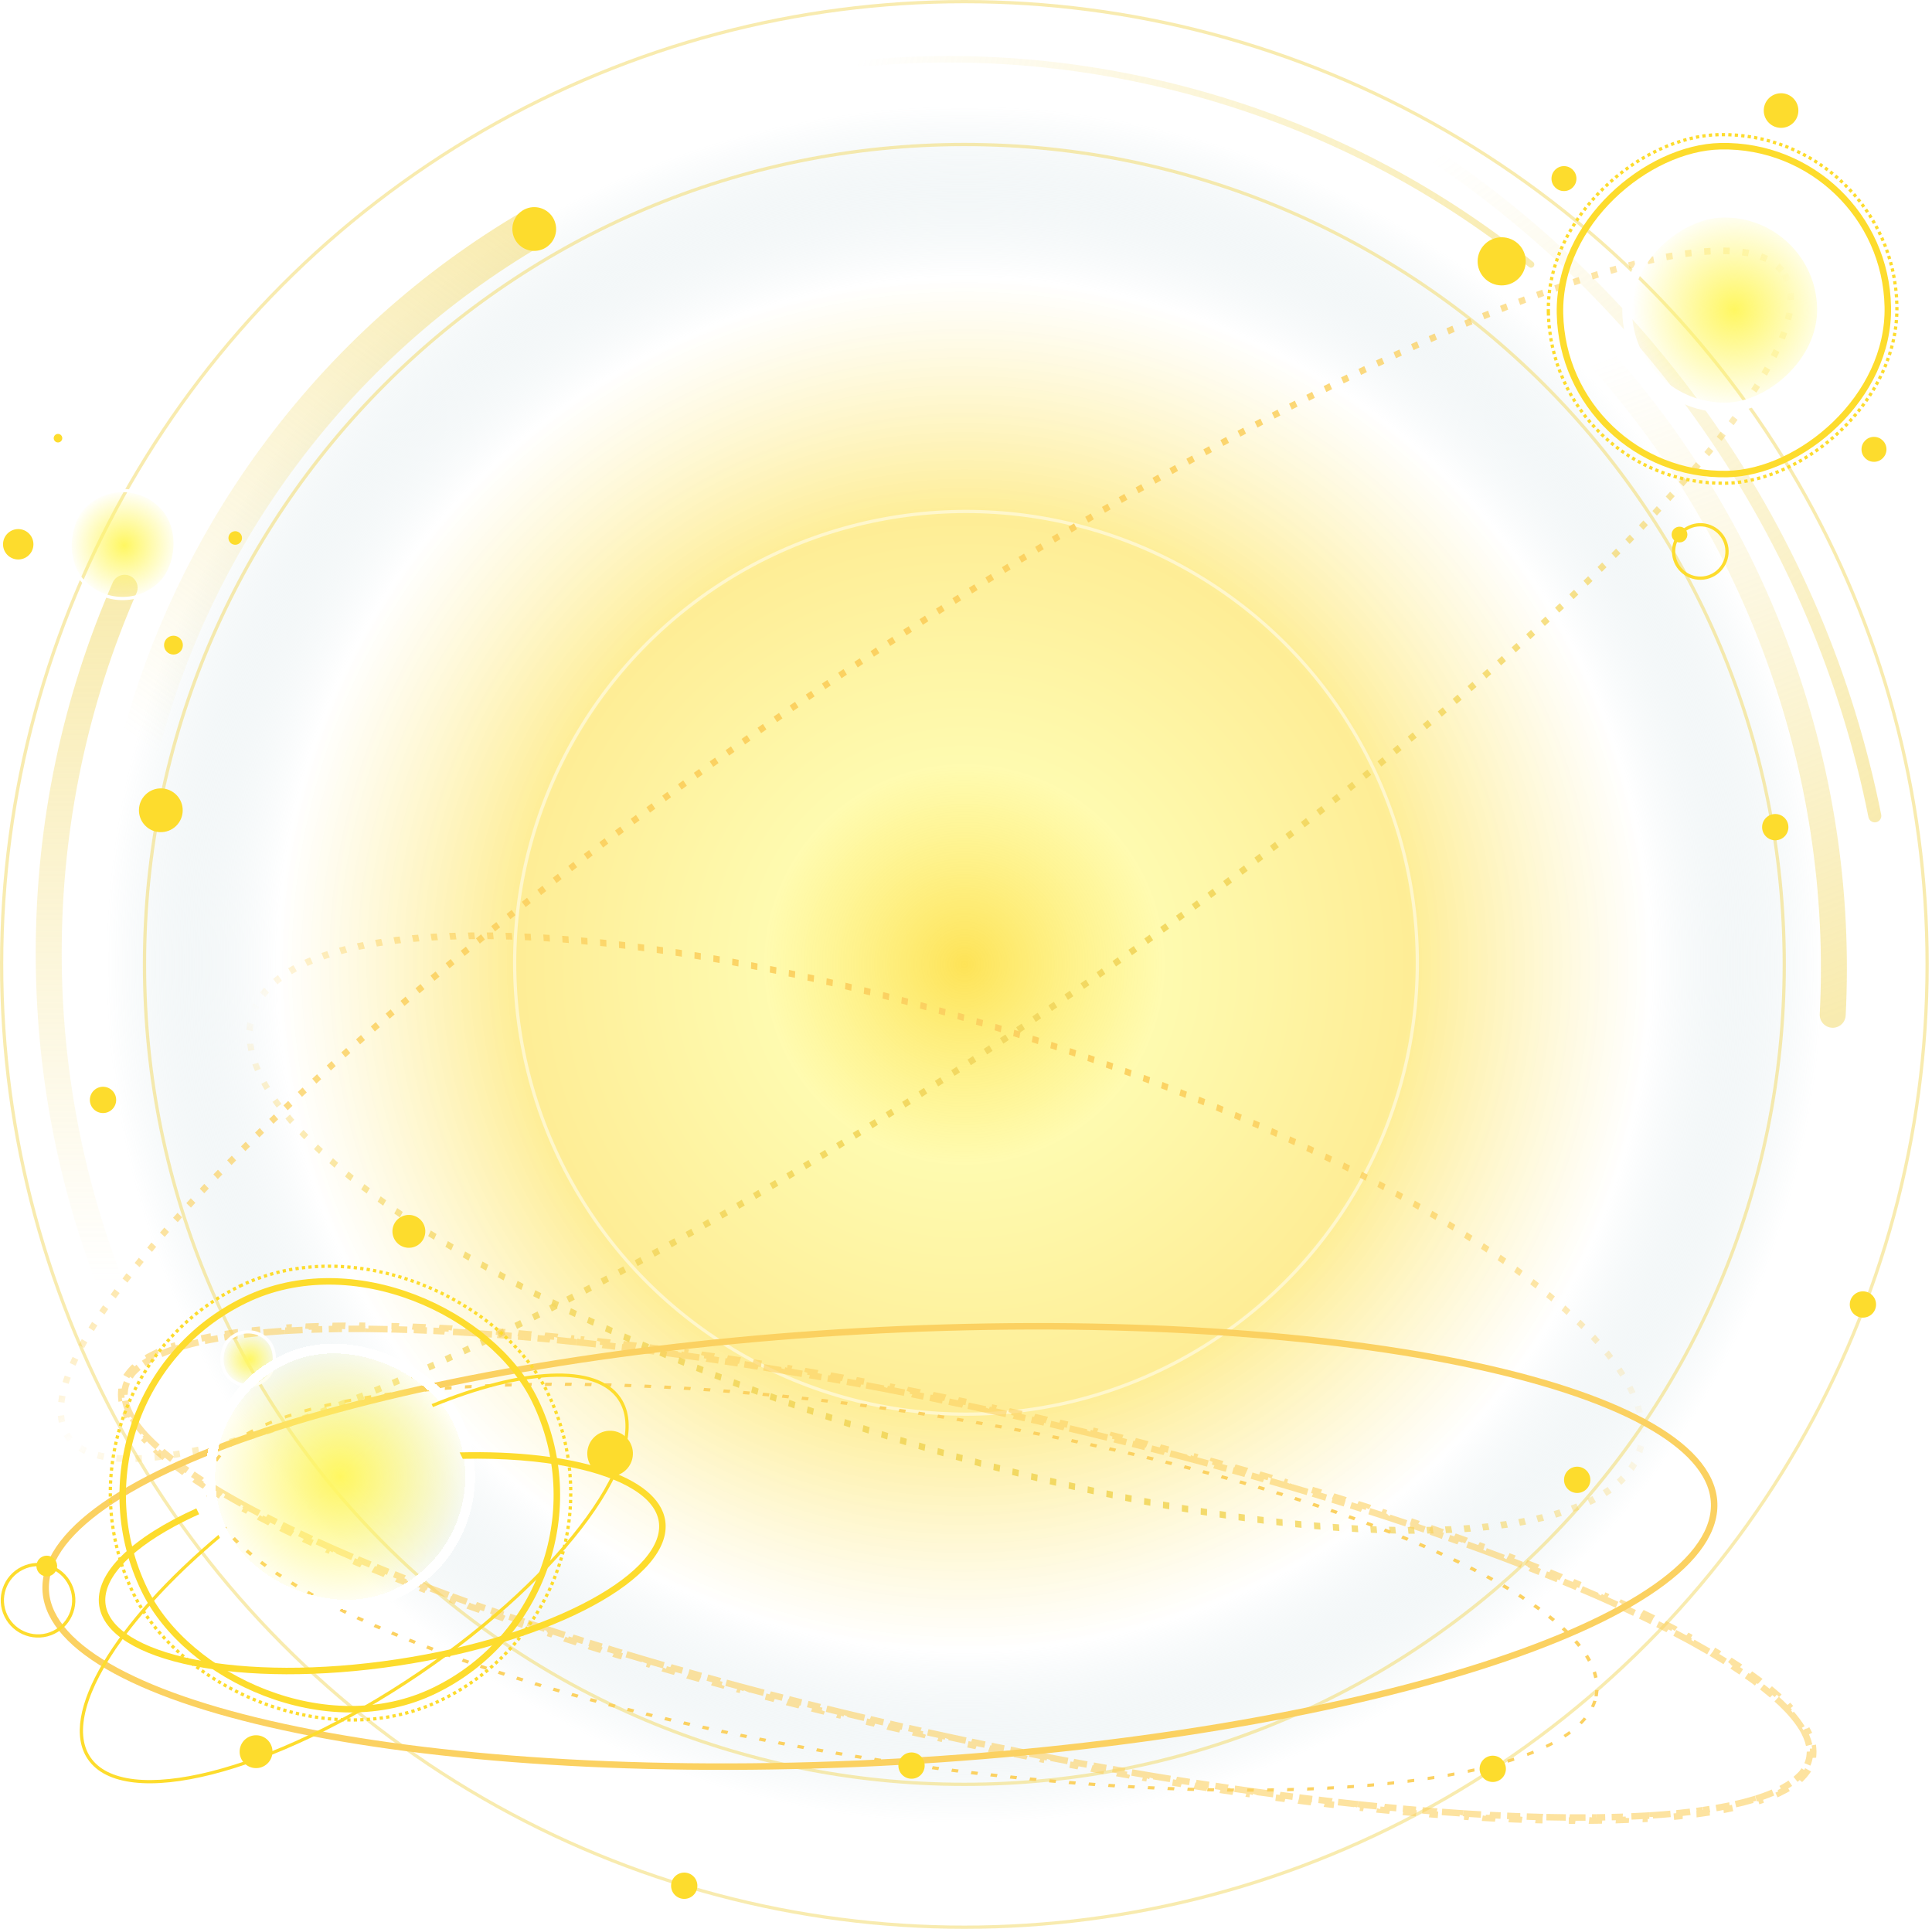 <svg width="595" height="594" viewBox="0 0 595 594" fill="none" xmlns="http://www.w3.org/2000/svg">
<g clip-path="url(#clip0_2711_14209)">
<circle cx="297" cy="297" r="265" fill="url(#paint0_radial_2711_14209)"/>
<circle cx="297" cy="297" r="296.5" stroke="#F2D861" stroke-opacity="0.5"/>
<path d="M38.38 181C23.341 215.455 15 253.503 15 293.5C15 329.286 21.677 363.512 33.855 395" stroke="url(#paint1_linear_2711_14209)" stroke-opacity="0.5" stroke-width="8" stroke-linecap="round"/>
<path d="M564.421 312.509C566.351 274.964 560.748 236.418 546.652 198.987C534.04 165.498 515.728 135.821 493.235 110.645" stroke="url(#paint2_linear_2711_14209)" stroke-opacity="0.5" stroke-width="8" stroke-linecap="round"/>
<path d="M577.386 251.248C569 209.249 552.014 168.253 525.963 130.869C502.654 97.421 474.12 69.781 442.229 48.281" stroke="url(#paint3_linear_2711_14209)" stroke-opacity="0.5" stroke-width="4" stroke-linecap="round"/>
<path d="M471.513 81.443C441.841 57.509 406.862 39.163 367.743 28.454C332.743 18.872 297.48 16.239 263.423 19.718" stroke="url(#paint4_linear_2711_14209)" stroke-opacity="0.5" stroke-width="2" stroke-linecap="round"/>
<path d="M163.966 70.293C133.792 87.948 106.683 111.972 84.775 142.028C65.174 168.921 51.444 198.298 43.347 228.631" stroke="url(#paint5_linear_2711_14209)" stroke-opacity="0.5" stroke-width="12" stroke-linecap="round"/>
<circle cx="297.5" cy="296.5" r="139" stroke="white" stroke-opacity="0.5"/>
<path d="M549.5 297C549.5 436.452 436.452 549.5 297 549.5C157.548 549.5 44.5 436.452 44.5 297C44.5 157.548 157.548 44.5 297 44.5C436.452 44.5 549.5 157.548 549.5 297Z" stroke="#F2D861" stroke-opacity="0.5"/>
<ellipse cx="319.042" cy="60.644" rx="319.042" ry="60.644" transform="matrix(0.829 -0.56 0.524 0.852 -11.137 390.238)" stroke="url(#paint6_linear_2711_14209)" stroke-width="2" stroke-dasharray="2 4"/>
<path d="M525.782 472.176C521.355 481.208 510.216 490.103 493.378 498.452C476.575 506.783 454.355 514.434 428.227 520.994C375.985 534.111 308.378 542.799 237.811 543.925C167.244 545.051 107.156 538.4 67.051 526.757C46.992 520.934 31.982 513.876 23.145 505.955C14.29 498.016 11.765 489.339 16.192 480.307C20.619 471.275 31.758 462.38 48.596 454.031C65.399 445.701 87.62 438.049 113.747 431.489C165.989 418.372 233.596 409.684 304.163 408.558C374.73 407.432 434.818 414.083 474.924 425.726C494.982 431.549 509.992 438.607 518.829 446.529C527.684 454.467 530.209 463.144 525.782 472.176Z" stroke="#FBD161" stroke-width="2"/>
<ellipse cx="223.618" cy="65.807" rx="223.618" ry="65.807" transform="matrix(-0.958 -0.288 -0.148 0.989 515.277 379.053)" stroke="url(#paint7_linear_2711_14209)" stroke-width="2" stroke-dasharray="2 4"/>
<path d="M558.378 538.452C558.44 539.092 558.446 539.723 558.397 540.344L557.361 540.39C557.291 541.278 557.096 542.139 556.776 542.974C556.455 543.808 556.011 544.613 555.443 545.388L556.282 545.857C555.884 546.4 555.433 546.927 554.929 547.44L554.199 546.843C552.961 548.102 551.355 549.286 549.376 550.389L549.832 551.195C549.228 551.532 548.593 551.86 547.929 552.178L547.541 551.338C545.83 552.158 543.903 552.922 541.765 553.628L542.007 554.528C541.342 554.747 540.658 554.961 539.955 555.169L539.749 554.258C537.876 554.812 535.864 555.324 533.717 555.795L533.839 556.727C533.163 556.876 532.475 557.02 531.774 557.159L531.674 556.222C529.722 556.612 527.668 556.969 525.516 557.293L525.562 558.24C524.872 558.344 524.173 558.445 523.464 558.542L523.434 557.593C521.446 557.866 519.381 558.113 517.241 558.333L517.232 559.287C516.563 559.356 515.887 559.422 515.204 559.486L515.223 558.531C513.217 558.719 511.149 558.884 509.02 559.027L508.971 559.984C508.294 560.029 507.61 560.072 506.921 560.113L506.979 559.156C504.965 559.276 502.899 559.377 500.784 559.459L500.702 560.417C500.022 560.443 499.336 560.468 498.646 560.49L498.734 559.531C496.716 559.597 494.655 559.645 492.551 559.677L492.443 560.636C491.763 560.646 491.078 560.655 490.389 560.662L490.503 559.702C488.482 559.722 486.424 559.727 484.329 559.717L484.199 560.676C483.521 560.673 482.839 560.668 482.154 560.661L482.289 559.702C480.265 559.683 478.208 559.65 476.119 559.603L475.97 560.562C475.295 560.547 474.618 560.531 473.937 560.513L474.09 559.554C472.062 559.501 470.005 559.435 467.919 559.356L467.753 560.315C467.083 560.289 466.41 560.263 465.734 560.235L465.904 559.277C463.881 559.193 461.831 559.098 459.756 558.991L459.575 559.949C458.9 559.914 458.222 559.879 457.542 559.841L457.726 558.884C455.719 558.774 453.688 558.654 451.635 558.522L451.441 559.479C450.755 559.436 450.067 559.391 449.377 559.345L449.575 558.388C447.577 558.254 445.558 558.11 443.518 557.957L443.312 558.913C442.633 558.862 441.953 558.81 441.27 558.756L441.48 557.801C439.473 557.644 437.447 557.478 435.402 557.302L435.184 558.257C434.513 558.2 433.839 558.141 433.164 558.081L433.385 557.126C431.368 556.948 429.334 556.76 427.283 556.564L427.055 557.518C426.39 557.454 425.723 557.389 425.055 557.324L425.286 556.37C423.282 556.173 421.263 555.968 419.229 555.754L418.991 556.707C418.312 556.636 417.631 556.563 416.949 556.49L417.189 555.537C415.202 555.324 413.201 555.102 411.186 554.872L410.939 555.825C410.267 555.748 409.594 555.671 408.92 555.593L409.169 554.641C407.17 554.409 405.158 554.169 403.133 553.921L402.877 554.872C402.212 554.791 401.546 554.709 400.879 554.626L401.137 553.675C399.136 553.426 397.123 553.17 395.098 552.906L394.833 553.856C394.166 553.769 393.497 553.682 392.826 553.593L393.092 552.643C391.111 552.381 389.119 552.112 387.115 551.835L386.843 552.785C386.174 552.692 385.505 552.599 384.834 552.506L385.108 551.557C383.121 551.279 381.124 550.994 379.116 550.702L378.837 551.65C378.175 551.554 377.512 551.457 376.848 551.36L377.129 550.412C375.139 550.119 373.138 549.819 371.128 549.513L370.841 550.46C370.177 550.358 369.512 550.256 368.846 550.154L369.135 549.207C367.163 548.903 365.182 548.592 363.192 548.275L362.898 549.221C362.235 549.115 361.57 549.008 360.904 548.901L361.2 547.955C359.221 547.636 357.233 547.311 355.238 546.98L354.937 547.924C354.28 547.815 353.621 547.705 352.962 547.594L353.264 546.65C351.287 546.318 349.303 545.98 347.311 545.636L347.004 546.58C346.339 546.465 345.674 546.349 345.008 546.233L345.316 545.29C343.355 544.947 341.387 544.599 339.412 544.245L339.099 545.188C338.44 545.07 337.781 544.951 337.121 544.832L337.436 543.889C335.463 543.533 333.483 543.17 331.496 542.801L331.176 543.742C330.523 543.621 329.87 543.499 329.216 543.377L329.537 542.436C327.576 542.069 325.608 541.696 323.635 541.317L323.309 542.257C322.651 542.131 321.992 542.004 321.333 541.877L321.66 540.936C319.702 540.558 317.738 540.173 315.769 539.783L315.437 540.723C314.785 540.593 314.131 540.463 313.477 540.333L313.81 539.394C311.85 539.003 309.884 538.606 307.914 538.203L307.576 539.141C306.92 539.008 306.264 538.873 305.607 538.738L305.946 537.8C304 537.4 302.05 536.994 300.095 536.583L299.752 537.52C299.099 537.383 298.447 537.245 297.794 537.107L298.139 536.171C296.184 535.757 294.225 535.338 292.262 534.913L291.913 535.849C291.265 535.709 290.618 535.568 289.969 535.427L290.32 534.492C288.377 534.068 286.429 533.64 284.478 533.207L284.124 534.141C283.473 533.996 282.822 533.851 282.17 533.705L282.526 532.771C281.549 532.553 280.572 532.333 279.593 532.112C278.615 531.891 277.638 531.669 276.663 531.447L276.303 532.38C275.652 532.231 275.002 532.082 274.353 531.933L274.715 531.001C272.769 530.554 270.83 530.104 268.898 529.651L268.532 530.583C267.887 530.432 267.244 530.281 266.601 530.129L266.968 529.198C265.019 528.738 263.076 528.276 261.141 527.811L260.769 528.741C260.123 528.586 259.477 528.43 258.832 528.274L259.206 527.344C257.272 526.877 255.347 526.407 253.429 525.934L253.052 526.863C252.404 526.703 251.757 526.543 251.112 526.383L251.49 525.454C249.55 524.973 247.618 524.489 245.694 524.003L245.311 524.93C244.669 524.768 244.028 524.606 243.388 524.443L243.773 523.516C241.842 523.024 239.92 522.531 238.007 522.035L237.618 522.961C236.974 522.794 236.331 522.627 235.688 522.459L236.079 521.533C234.153 521.031 232.236 520.526 230.329 520.019L229.934 520.944C229.297 520.775 228.662 520.605 228.028 520.436L228.424 519.512C226.494 518.995 224.574 518.477 222.663 517.956L222.262 518.879C221.623 518.705 220.986 518.531 220.349 518.356L220.751 517.434C218.841 516.91 216.941 516.384 215.052 515.856L214.645 516.777C214.003 516.598 213.362 516.418 212.722 516.238L213.131 515.318C211.214 514.779 209.307 514.237 207.412 513.694L206.999 514.614C206.366 514.433 205.735 514.251 205.105 514.07L205.52 513.15C203.609 512.599 201.709 512.046 199.82 511.491L199.401 512.409C198.766 512.222 198.132 512.035 197.499 511.848L197.92 510.931C196.024 510.37 194.14 509.808 192.268 509.243L191.841 510.159C191.209 509.968 190.578 509.777 189.948 509.586L190.376 508.671C188.471 508.093 186.578 507.513 184.698 506.931L184.265 507.845C183.638 507.651 183.012 507.457 182.388 507.262L182.823 506.349C180.929 505.76 179.05 505.168 177.184 504.576L176.744 505.487C176.114 505.287 175.485 505.087 174.858 504.886L175.3 503.975C173.421 503.374 171.556 502.772 169.706 502.168L169.259 503.077C168.633 502.873 168.009 502.669 167.386 502.464L167.835 501.556C165.947 500.935 164.074 500.313 162.217 499.69L161.762 500.597C161.142 500.389 160.524 500.181 159.908 499.973L160.365 499.067C158.488 498.433 156.628 497.798 154.784 497.162L154.321 498.066C153.699 497.851 153.079 497.636 152.46 497.421L152.925 496.518C151.069 495.873 149.231 495.227 147.411 494.58L146.94 495.481C146.315 495.259 145.691 495.036 145.07 494.814L145.544 493.914C143.683 493.248 141.841 492.581 140.018 491.913L139.539 492.811C138.93 492.588 138.324 492.365 137.72 492.142L138.202 491.245C136.34 490.557 134.498 489.869 132.678 489.181L132.189 490.075C131.579 489.844 130.971 489.614 130.366 489.383L130.858 488.489C129.015 487.787 127.195 487.084 125.398 486.381L124.899 487.272C124.287 487.032 123.679 486.793 123.072 486.554L123.574 485.665C121.752 484.946 119.954 484.227 118.18 483.508L117.67 484.395C117.057 484.146 116.448 483.898 115.841 483.65L116.353 482.765C114.535 482.021 112.744 481.278 110.979 480.535L110.458 481.417C109.86 481.165 109.264 480.914 108.672 480.662L109.197 479.782C107.378 479.009 105.588 478.236 103.829 477.465L103.295 478.341C102.707 478.083 102.123 477.826 101.542 477.568L102.079 476.694C100.271 475.892 98.495 475.092 96.753 474.294L96.205 475.163C95.62 474.895 95.039 474.627 94.461 474.36L95.013 473.492C93.225 472.662 91.473 471.834 89.758 471.009L89.194 471.871C88.614 471.591 88.037 471.312 87.465 471.033L88.033 470.173C86.265 469.31 84.539 468.45 82.854 467.593L82.272 468.447C81.698 468.155 81.129 467.863 80.564 467.571L81.151 466.72C79.405 465.819 77.707 464.921 76.058 464.027L75.455 464.869C74.89 464.563 74.331 464.258 73.778 463.953L74.386 463.113C72.666 462.165 71.001 461.221 69.393 460.283L68.766 461.111C68.216 460.79 67.672 460.47 67.135 460.15L67.769 459.325C66.081 458.32 64.459 457.321 62.906 456.329L62.248 457.139C61.719 456.802 61.198 456.465 60.684 456.129L61.35 455.324C59.707 454.249 58.146 453.183 56.668 452.127L55.973 452.911C55.446 452.535 54.929 452.159 54.423 451.785L55.13 451.008C53.55 449.841 52.077 448.687 50.711 447.548L49.965 448.293C49.475 447.884 48.998 447.477 48.535 447.072L49.296 446.339C47.824 445.051 46.495 443.783 45.312 442.539L44.495 443.219C44.052 442.752 43.628 442.288 43.224 441.827L44.062 441.171C42.764 439.689 41.684 438.245 40.826 436.844L39.906 437.389C39.573 436.845 39.271 436.306 39.001 435.772L39.953 435.284C39.069 433.534 38.556 431.871 38.404 430.298L37.369 430.496C37.308 429.856 37.301 429.225 37.35 428.604L38.386 428.558C38.456 427.67 38.651 426.809 38.972 425.975C39.292 425.14 39.736 424.335 40.304 423.56L39.465 423.091C39.863 422.548 40.314 422.021 40.818 421.508L41.548 422.105C42.786 420.846 44.392 419.662 46.371 418.559L45.916 417.753C46.52 417.416 47.154 417.088 47.819 416.77L48.207 417.61C49.917 416.79 51.844 416.026 53.982 415.32L53.74 414.42C54.406 414.201 55.09 413.987 55.792 413.779L55.998 414.69C57.871 414.136 59.883 413.624 62.03 413.153L61.908 412.221C62.584 412.073 63.272 411.929 63.973 411.789L64.073 412.726C66.025 412.336 68.079 411.979 70.231 411.655L70.185 410.708C70.875 410.604 71.574 410.503 72.283 410.406L72.314 411.355C74.301 411.082 76.366 410.835 78.507 410.615L78.515 409.661C79.184 409.592 79.86 409.526 80.543 409.462L80.524 410.417C82.53 410.229 84.598 410.064 86.727 409.921L86.776 408.965C87.454 408.919 88.137 408.876 88.826 408.835L88.768 409.792C90.782 409.672 92.848 409.571 94.963 409.489L95.045 408.531C95.725 408.505 96.411 408.48 97.102 408.458L97.013 409.417C99.031 409.351 101.092 409.303 103.196 409.271L103.304 408.312C103.984 408.302 104.669 408.293 105.358 408.286L105.244 409.246C107.265 409.226 109.323 409.221 111.418 409.231L111.548 408.272C112.226 408.276 112.908 408.28 113.593 408.287L113.458 409.246C115.482 409.265 117.539 409.298 119.628 409.345L119.778 408.386C120.452 408.401 121.13 408.417 121.811 408.435L121.657 409.394C123.685 409.447 125.743 409.513 127.829 409.592L127.995 408.634C128.665 408.659 129.337 408.685 130.013 408.713L129.843 409.672C131.867 409.755 133.916 409.85 135.991 409.957L136.172 408.999C136.847 409.034 137.525 409.07 138.206 409.107L138.021 410.064C140.028 410.174 142.059 410.295 144.112 410.426L144.306 409.469C144.992 409.512 145.68 409.557 146.37 409.604L146.172 410.56C148.171 410.694 150.19 410.838 152.229 410.991L152.435 410.035C153.114 410.086 153.794 410.138 154.477 410.192L154.267 411.148C156.274 411.304 158.3 411.47 160.345 411.646L160.563 410.691C161.234 410.749 161.908 410.807 162.583 410.867L162.363 411.822C164.379 412 166.413 412.188 168.464 412.385L168.692 411.43C169.357 411.494 170.024 411.559 170.692 411.624L170.462 412.578C172.465 412.775 174.484 412.98 176.518 413.194L176.756 412.241C177.435 412.312 178.116 412.385 178.799 412.458L178.558 413.411C180.545 413.625 182.546 413.846 184.561 414.076L184.808 413.123C185.48 413.2 186.153 413.277 186.828 413.355L186.578 414.308C188.577 414.539 190.589 414.779 192.614 415.027L192.87 414.076C193.535 414.157 194.201 414.239 194.869 414.322L194.611 415.273C196.611 415.522 198.624 415.778 200.649 416.042L200.914 415.092C201.582 415.179 202.251 415.267 202.921 415.355L202.655 416.305C204.636 416.567 206.629 416.836 208.632 417.113L208.904 416.164C209.573 416.256 210.242 416.349 210.913 416.443L210.639 417.392C212.626 417.669 214.623 417.954 216.631 418.246L216.91 417.298C217.572 417.394 218.235 417.491 218.9 417.589L218.618 418.536C220.609 418.829 222.609 419.129 224.619 419.436L224.906 418.488C225.57 418.59 226.235 418.692 226.901 418.794L226.612 419.741C228.584 420.046 230.565 420.356 232.555 420.673L232.849 419.727C233.513 419.833 234.177 419.94 234.843 420.047L234.548 420.993C236.527 421.312 238.514 421.637 240.509 421.969L240.81 421.024C241.468 421.133 242.126 421.243 242.786 421.354L242.483 422.298C244.46 422.63 246.444 422.968 248.436 423.312L248.743 422.368C249.408 422.483 250.073 422.599 250.739 422.715L250.431 423.659C252.392 424.001 254.36 424.349 256.335 424.703L256.649 423.76C257.307 423.878 257.966 423.997 258.626 424.116L258.311 425.059C260.284 425.416 262.265 425.778 264.251 426.147L264.571 425.206C265.224 425.327 265.877 425.449 266.532 425.571L266.21 426.512C268.172 426.88 270.139 427.252 272.112 427.631L272.438 426.691C273.096 426.817 273.755 426.944 274.414 427.071L274.087 428.012C276.045 428.39 278.009 428.775 279.978 429.165L280.31 428.226C280.963 428.355 281.616 428.485 282.27 428.615L281.937 429.554C283.897 429.946 285.863 430.342 287.834 430.745L288.171 429.807C288.827 429.941 289.484 430.075 290.141 430.21L289.802 431.148C291.747 431.548 293.697 431.954 295.652 432.365L295.996 431.428C296.648 431.565 297.3 431.703 297.953 431.841L297.609 432.778C299.563 433.191 301.522 433.611 303.485 434.035L303.834 433.099C304.482 433.239 305.13 433.38 305.778 433.521L305.427 434.456C307.371 434.88 309.318 435.308 311.269 435.741L311.624 434.807C312.274 434.952 312.926 435.097 313.577 435.243L313.221 436.177C314.198 436.395 315.175 436.615 316.154 436.836C317.132 437.057 318.109 437.279 319.084 437.502L319.445 436.568C320.095 436.717 320.745 436.866 321.394 437.015L321.032 437.948C322.978 438.394 324.917 438.844 326.849 439.297L327.215 438.365C327.86 438.516 328.503 438.667 329.146 438.819L328.779 439.75C330.729 440.21 332.671 440.672 334.606 441.137L334.978 440.207C335.624 440.362 336.27 440.518 336.915 440.674L336.542 441.604C338.475 442.071 340.4 442.542 342.318 443.014L342.695 442.085C343.343 442.245 343.99 442.405 344.636 442.565L344.257 443.494C346.197 443.975 348.129 444.459 350.053 444.945L350.436 444.018C351.078 444.18 351.719 444.342 352.359 444.505L351.975 445.433C353.905 445.924 355.827 446.417 357.74 446.913L358.129 445.987C358.773 446.154 359.416 446.321 360.059 446.489L359.668 447.415C361.594 447.917 363.511 448.422 365.419 448.929L365.813 448.004C366.45 448.173 367.085 448.343 367.719 448.512L367.323 449.436C369.253 449.953 371.173 450.471 373.084 450.992L373.485 450.069C374.124 450.243 374.761 450.417 375.398 450.592L374.996 451.514C376.906 452.038 378.806 452.564 380.696 453.092L381.103 452.171C381.744 452.35 382.385 452.53 383.025 452.71L382.616 453.631C384.533 454.17 386.44 454.711 388.335 455.254L388.749 454.334C389.381 454.515 390.012 454.697 390.642 454.879L390.227 455.798C392.139 456.349 394.038 456.902 395.927 457.457L396.346 456.539C396.982 456.726 397.616 456.913 398.248 457.1L397.827 458.017C399.723 458.578 401.607 459.14 403.48 459.705L403.906 458.789C404.538 458.98 405.169 459.171 405.799 459.362L405.371 460.277C407.277 460.855 409.169 461.435 411.049 462.017L411.482 461.103C412.109 461.297 412.735 461.491 413.359 461.686L412.924 462.599C414.818 463.188 416.697 463.78 418.563 464.372L419.003 463.461C419.633 463.661 420.262 463.861 420.889 464.062L420.447 464.973C422.326 465.574 424.191 466.176 426.041 466.78L426.488 465.871C427.114 466.075 427.738 466.279 428.361 466.484L427.912 467.393C429.8 468.013 431.673 468.635 433.53 469.258L433.985 468.351C434.605 468.559 435.223 468.767 435.839 468.975L435.382 469.881C437.259 470.515 439.119 471.15 440.963 471.786L441.426 470.882C442.048 471.097 442.668 471.312 443.287 471.527L442.822 472.43C444.678 473.075 446.516 473.721 448.336 474.368L448.807 473.467C449.433 473.689 450.056 473.912 450.677 474.134L450.204 475.034C452.065 475.701 453.906 476.368 455.729 477.035L456.209 476.137C456.817 476.36 457.423 476.583 458.027 476.806L457.545 477.703C459.407 478.391 461.249 479.079 463.07 479.767L463.559 478.873C464.168 479.104 464.776 479.334 465.381 479.565L464.889 480.459C466.732 481.161 468.552 481.864 470.35 482.567L470.849 481.676C471.46 481.916 472.069 482.155 472.675 482.394L472.173 483.283C473.995 484.002 475.793 484.721 477.567 485.44L478.077 484.553C478.69 484.802 479.3 485.05 479.907 485.298L479.394 486.183C481.212 486.927 483.004 487.67 484.768 488.413L485.289 487.531C485.888 487.783 486.483 488.035 487.075 488.286L486.55 489.166C488.369 489.94 490.159 490.712 491.918 491.483L492.452 490.607C493.04 490.865 493.624 491.122 494.205 491.38L493.668 492.254C495.476 493.056 497.252 493.856 498.994 494.654L499.542 493.785C500.127 494.053 500.708 494.321 501.286 494.588L500.734 495.457C502.523 496.286 504.274 497.114 505.989 497.939L506.553 497.077C507.134 497.357 507.71 497.636 508.282 497.915L507.714 498.775C509.482 499.638 511.209 500.498 512.893 501.355L513.475 500.501C514.049 500.794 514.618 501.085 515.183 501.377L514.596 502.228C516.342 503.129 518.04 504.027 519.69 504.921L520.292 504.079C520.857 504.385 521.416 504.69 521.969 504.996L521.361 505.835C523.081 506.783 524.746 507.727 526.354 508.665L526.981 507.837C527.531 508.158 528.075 508.478 528.612 508.798L527.978 509.623C529.666 510.628 531.288 511.627 532.842 512.619L533.499 511.809C534.028 512.146 534.549 512.483 535.063 512.819L534.397 513.624C536.04 514.699 537.601 515.765 539.079 516.821L539.774 516.037C540.302 516.413 540.818 516.789 541.324 517.163L540.618 517.94C542.197 519.107 543.67 520.261 545.037 521.4L545.782 520.655C546.273 521.064 546.749 521.471 547.212 521.876L546.451 522.609C547.923 523.897 549.253 525.165 550.436 526.409L551.252 525.729C551.695 526.196 552.119 526.66 552.523 527.122L551.685 527.777C552.983 529.259 554.063 530.703 554.921 532.104L555.841 531.559C556.174 532.103 556.476 532.642 556.746 533.176L555.794 533.664C556.678 535.414 557.191 537.077 557.343 538.65L558.378 538.452Z" stroke="#FBD161" stroke-opacity="0.6" stroke-width="2" stroke-dasharray="6 2"/>
<ellipse cx="216.102" cy="54.33" rx="216.102" ry="54.33" transform="matrix(0.987 0.162 -0.302 0.953 81 402.001)" stroke="#FBD161" stroke-dasharray="2 4"/>
<rect x="501.729" y="126.106" width="60.019" height="60.019" rx="30.009" transform="rotate(-91.167 501.729 126.106)" fill="url(#paint8_radial_2711_14209)" stroke="white" stroke-width="3"/>
<rect x="481.456" y="147.016" width="100.982" height="100.982" rx="50.491" transform="rotate(-91.167 481.456 147.016)" stroke="#FDDC2D" stroke-width="2"/>
<circle cx="548.518" cy="34.044" r="5.332" transform="rotate(-91.167 548.518 34.044)" fill="#FDDC2D"/>
<circle cx="517.239" cy="164.624" r="2.424" transform="rotate(-91.167 517.239 164.624)" fill="#FDDC2D"/>
<circle cx="523.648" cy="169.828" r="8.226" transform="rotate(-91.167 523.648 169.828)" stroke="#FDDC2D"/>
<rect x="477.941" y="149.894" width="107.361" height="107.361" rx="53.681" transform="rotate(-91.167 477.941 149.894)" stroke="#FDDC2D" stroke-dasharray="1 1"/>
<circle cx="481.656" cy="55.002" r="3.843" transform="rotate(-91.167 481.656 55.002)" fill="#FDDC2D"/>
<circle cx="577.133" cy="138.38" r="3.843" transform="rotate(-91.167 577.133 138.38)" fill="#FDDC2D"/>
<rect x="38.251" y="144.188" width="33.252" height="33.252" rx="16.626" transform="rotate(46.202 38.251 144.188)" fill="url(#paint9_radial_2711_14209)" stroke="white"/>
<rect x="76.671" y="406.708" width="16.574" height="16.574" rx="8.287" transform="rotate(46.202 76.671 406.708)" fill="url(#paint10_radial_2711_14209)" stroke="white"/>
<circle cx="53.422" cy="198.673" r="2.898" transform="rotate(46.202 53.422 198.673)" fill="#FDDC2D"/>
<circle cx="17.861" cy="134.94" r="1.317" transform="rotate(46.202 17.861 134.94)" fill="#FDDC2D"/>
<circle cx="72.444" cy="165.679" r="2.089" transform="rotate(46.202 72.444 165.679)" fill="#FDDC2D"/>
<circle cx="5.617" cy="167.616" r="4.68" transform="rotate(46.202 5.617 167.616)" fill="#FDDC2D"/>
<circle cx="164.531" cy="70.529" r="6.739" transform="rotate(46.202 164.531 70.529)" fill="#FDDC2D"/>
<circle cx="49.531" cy="249.529" r="6.739" transform="rotate(46.202 49.531 249.529)" fill="#FDDC2D"/>
<circle cx="546.728" cy="254.726" r="4.049" transform="rotate(46.202 546.728 254.726)" fill="#FDDC2D"/>
<circle cx="462.479" cy="80.481" r="7.412" transform="rotate(46.202 462.479 80.481)" fill="#FDDC2D"/>
<circle cx="573.726" cy="401.726" r="4.049" transform="rotate(46.202 573.726 401.726)" fill="#FDDC2D"/>
<circle cx="210.726" cy="580.726" r="4.049" transform="rotate(46.202 210.726 580.726)" fill="#FDDC2D"/>
<circle cx="280.726" cy="543.726" r="4.049" transform="rotate(46.202 280.726 543.726)" fill="#FDDC2D"/>
<circle cx="459.726" cy="544.726" r="4.049" transform="rotate(46.202 459.726 544.726)" fill="#FDDC2D"/>
<circle cx="31.726" cy="338.726" r="4.049" transform="rotate(46.202 31.726 338.726)" fill="#FDDC2D"/>
<circle cx="485.726" cy="455.726" r="4.049" transform="rotate(46.202 485.726 455.726)" fill="#FDDC2D"/>
<g filter="url(#filter0_d_2711_14209)">
<rect x="49.291" y="441.545" width="83.028" height="83.028" rx="41.514" transform="rotate(-25.929 49.291 441.545)" fill="url(#paint11_radial_2711_14209)" shape-rendering="crispEdges"/>
<rect x="51.296" y="442.238" width="80.028" height="80.028" rx="40.014" transform="rotate(-25.929 51.296 442.238)" stroke="white" stroke-width="3" shape-rendering="crispEdges"/>
</g>
<rect x="15.303" y="429.598" width="133.68" height="133.68" rx="66.84" transform="rotate(-25.929 15.303 429.598)" stroke="#FDDC2D" stroke-width="2"/>
<path fill-rule="evenodd" clip-rule="evenodd" d="M67.276 472.67C35.244 499.546 17.8 528.118 27.025 541.724C38.159 558.147 83.929 546.548 129.256 515.818C174.582 485.088 202.3 446.863 191.166 430.441C183.727 419.467 160.821 421.005 132.918 432.402L133.356 433.303C140.318 430.462 146.961 428.241 153.119 426.681C162.303 424.353 170.356 423.509 176.757 424.232C183.164 424.956 187.781 427.229 190.339 431.002C192.896 434.774 193.298 439.905 191.599 446.124C189.902 452.339 186.136 459.507 180.574 467.177C169.455 482.511 151.287 499.673 128.694 514.99C106.101 530.308 83.433 540.831 65.072 545.484C55.888 547.811 47.836 548.656 41.434 547.932C35.027 547.208 30.41 544.935 27.852 541.163C25.295 537.39 24.893 532.26 26.592 526.04C28.29 519.826 32.055 512.658 37.617 504.988C44.886 494.963 55.167 484.158 67.727 473.598L67.276 472.67Z" fill="#FDDC2D"/>
<path fill-rule="evenodd" clip-rule="evenodd" d="M60.459 464.515C40.848 473.371 29.031 484.369 30.554 494.502C33.175 511.943 74.322 520.217 122.459 512.983C170.596 505.75 207.493 485.747 204.872 468.306C202.792 454.459 176.425 446.39 141.557 447.273L142.519 449.251C154.939 448.992 166.21 449.886 175.594 451.773C183.778 453.419 190.415 455.797 195.115 458.739C199.823 461.685 202.359 465.039 202.895 468.603C203.43 472.167 201.992 476.119 198.358 480.319C194.73 484.511 189.085 488.736 181.747 492.714C167.086 500.662 146.062 507.414 122.162 511.006C98.261 514.597 76.182 514.323 59.832 511.035C51.649 509.389 45.012 507.01 40.312 504.069C35.604 501.123 33.068 497.769 32.532 494.205C31.996 490.641 33.435 486.689 37.069 482.489C40.697 478.297 46.342 474.072 53.68 470.094C56.068 468.799 58.624 467.537 61.334 466.315L60.459 464.515Z" fill="#FDDC2D"/>
<circle cx="187.892" cy="447.631" r="7.025" transform="rotate(-25.929 187.892 447.631)" fill="#FDDC2D"/>
<circle cx="14.407" cy="482.27" r="3.193" transform="rotate(-25.929 14.407 482.27)" fill="#FDDC2D"/>
<circle cx="11.719" cy="492.81" r="10.996" transform="rotate(-25.929 11.719 492.81)" stroke="#FDDC2D"/>
<rect x="10.131" y="427.053" width="141.768" height="141.768" rx="70.884" transform="rotate(-25.929 10.131 427.053)" stroke="#FDDC2D" stroke-dasharray="1 1"/>
<circle cx="125.921" cy="379.205" r="5.063" transform="rotate(-25.929 125.921 379.205)" fill="#FDDC2D"/>
<circle cx="78.859" cy="539.443" r="5.063" transform="rotate(-25.929 78.859 539.443)" fill="#FDDC2D"/>
</g>
<defs>
<filter id="filter0_d_2711_14209" x="58.256" y="408.204" width="93.047" height="94.047" filterUnits="userSpaceOnUse" color-interpolation-filters="sRGB">
<feFlood flood-opacity="0" result="BackgroundImageFix"/>
<feColorMatrix in="SourceAlpha" type="matrix" values="0 0 0 0 0 0 0 0 0 0 0 0 0 0 0 0 0 0 127 0" result="hardAlpha"/>
<feOffset dy="-6"/>
<feGaussianBlur stdDeviation="2.5"/>
<feComposite in2="hardAlpha" operator="out"/>
<feColorMatrix type="matrix" values="0 0 0 0 0.949 0 0 0 0 0.847 0 0 0 0 0.38 0 0 0 1 0"/>
<feBlend mode="normal" in2="BackgroundImageFix" result="effect1_dropShadow_2711_14209"/>
<feBlend mode="normal" in="SourceGraphic" in2="effect1_dropShadow_2711_14209" result="shape"/>
</filter>
<radialGradient id="paint0_radial_2711_14209" cx="0" cy="0" r="1" gradientUnits="userSpaceOnUse" gradientTransform="translate(297 297) rotate(90) scale(265)">
<stop stop-color="#FDDC2D" stop-opacity="0.8"/>
<stop offset="0.233" stop-color="#FFF761" stop-opacity="0.5"/>
<stop offset="0.522" stop-color="#FDDC2D" stop-opacity="0.5"/>
<stop offset="0.8" stop-color="white" stop-opacity="0.4"/>
<stop offset="1" stop-color="#8EB4BD" stop-opacity="0"/>
</radialGradient>
<linearGradient id="paint1_linear_2711_14209" x1="26.69" y1="181" x2="26.69" y2="395" gradientUnits="userSpaceOnUse">
<stop stop-color="#F2D861"/>
<stop offset="1" stop-color="#F2D861" stop-opacity="0"/>
</linearGradient>
<linearGradient id="paint2_linear_2711_14209" x1="575.361" y1="308.389" x2="499.94" y2="108.12" gradientUnits="userSpaceOnUse">
<stop stop-color="#F2D861"/>
<stop offset="1" stop-color="#F2D861" stop-opacity="0"/>
</linearGradient>
<linearGradient id="paint3_linear_2711_14209" x1="588.312" y1="243.634" x2="448.925" y2="43.614" gradientUnits="userSpaceOnUse">
<stop stop-color="#F2D861"/>
<stop offset="1" stop-color="#F2D861" stop-opacity="0"/>
</linearGradient>
<linearGradient id="paint4_linear_2711_14209" x1="474.643" y1="70.01" x2="265.341" y2="12.71" gradientUnits="userSpaceOnUse">
<stop stop-color="#F2D861"/>
<stop offset="1" stop-color="#F2D861" stop-opacity="0"/>
</linearGradient>
<linearGradient id="paint5_linear_2711_14209" x1="155.181" y1="63.89" x2="37.963" y2="224.707" gradientUnits="userSpaceOnUse">
<stop stop-color="#F2D861"/>
<stop offset="1" stop-color="#F2D861" stop-opacity="0"/>
</linearGradient>
<linearGradient id="paint6_linear_2711_14209" x1="319.042" y1="0" x2="319.042" y2="121.289" gradientUnits="userSpaceOnUse">
<stop stop-color="#FBD161"/>
<stop offset="0.526" stop-color="#FBD161" stop-opacity="0"/>
<stop offset="1" stop-color="#F2D861"/>
</linearGradient>
<linearGradient id="paint7_linear_2711_14209" x1="223.618" y1="0" x2="223.618" y2="131.614" gradientUnits="userSpaceOnUse">
<stop stop-color="#FBD161"/>
<stop offset="0.464" stop-color="#FBD161" stop-opacity="0"/>
<stop offset="1" stop-color="#F2D861"/>
</linearGradient>
<radialGradient id="paint8_radial_2711_14209" cx="0" cy="0" r="1" gradientUnits="userSpaceOnUse" gradientTransform="translate(531.769 159.145) rotate(90) scale(31.509)">
<stop stop-color="#FFF761"/>
<stop offset="1" stop-color="#FFF761" stop-opacity="0"/>
</radialGradient>
<radialGradient id="paint9_radial_2711_14209" cx="0" cy="0" r="1" gradientUnits="userSpaceOnUse" gradientTransform="translate(55.392 160.608) rotate(90) scale(17.126)">
<stop stop-color="#FFF761"/>
<stop offset="1" stop-color="#FFF761" stop-opacity="0"/>
</radialGradient>
<radialGradient id="paint10_radial_2711_14209" cx="0" cy="0" r="1" gradientUnits="userSpaceOnUse" gradientTransform="translate(85.473 414.788) rotate(90) scale(8.787)">
<stop stop-color="#FFF761"/>
<stop offset="1" stop-color="#FFF761" stop-opacity="0"/>
</radialGradient>
<radialGradient id="paint11_radial_2711_14209" cx="0" cy="0" r="1" gradientUnits="userSpaceOnUse" gradientTransform="translate(90.805 483.059) rotate(90) scale(41.514)">
<stop stop-color="#FFF761"/>
<stop offset="1" stop-color="#FFF761" stop-opacity="0"/>
</radialGradient>
<clipPath id="clip0_2711_14209">
<rect width="595" height="594" fill="white"/>
</clipPath>
</defs>
</svg>
